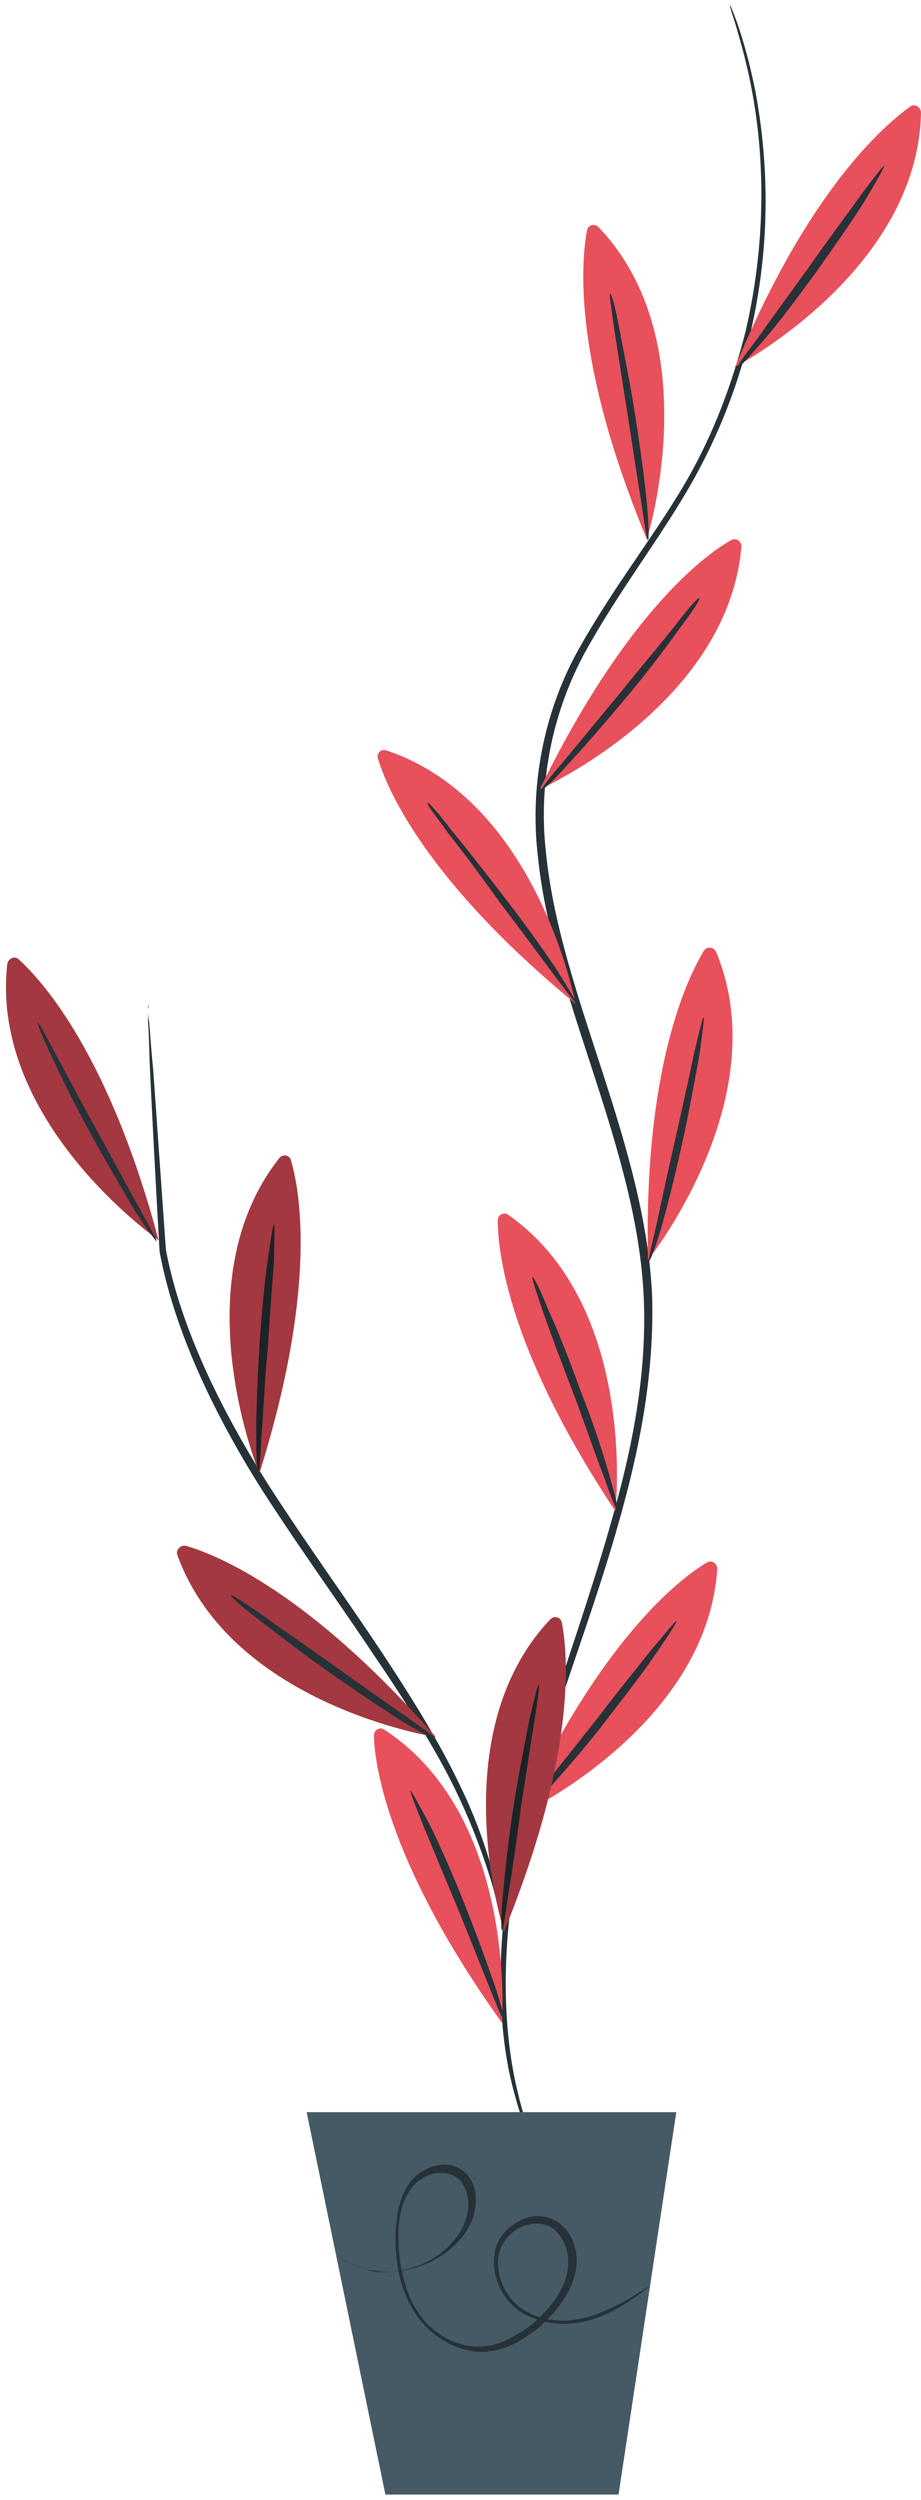 <svg width="129" height="350" viewBox="0 0 129 350" fill="none" xmlns="http://www.w3.org/2000/svg"><path d="M76.78 304.526s-.147-.294-.294-.735c-.294-.589-.588-1.324-1.03-2.207-.882-1.912-2.06-4.854-2.942-8.678-1.912-7.797-2.647-19.565.294-33.539 1.324-7.061 3.53-14.563 6.179-22.506 2.647-7.943 5.736-16.475 8.237-25.742 2.5-9.12 4.413-19.123 4.119-29.567-.442-10.444-3.53-20.888-6.914-31.331-3.383-10.444-6.913-20.594-7.943-30.744-1.177-10.15 1.03-20.152 5.59-28.39 4.56-8.237 10.15-15.445 14.415-22.8 4.266-7.355 7.061-14.857 8.679-21.918 3.236-14.121 2.059-26.036.588-33.832-1.618-7.943-3.53-11.915-3.53-11.915s0 .294.147.735c.147.589.441 1.324.736 2.354.588 2.06 1.471 5.001 2.206 8.973 1.471 7.796 2.354 19.711-.882 33.685-1.766 6.914-4.413 14.416-8.68 21.624C91.49 75.2 85.9 82.26 81.194 90.646c-4.707 8.237-7.06 18.681-5.884 28.978 1.03 10.444 4.56 20.594 7.943 31.038 3.384 10.444 6.473 20.741 6.914 31.037.441 10.297-1.47 20.153-3.972 29.273-2.5 9.12-5.442 17.652-8.09 25.742-2.648 8.09-4.854 15.592-6.178 22.653-2.795 14.122-2.06 26.037.147 33.833 1.03 3.824 2.207 6.766 3.236 8.678.442.883.883 1.619 1.177 2.207.147.147.294.441.294.441z" fill="#263238"/><path d="M90.607 75.495s8.68-27.507-6.766-43.688c-.588-.588-1.471-.294-1.618.441-.883 4.707-1.912 18.535 8.384 43.247z" fill="#E8505B"/><path d="M85.459 41.074c-.147 0 .147 1.913.588 5.149.589 3.53 1.177 7.649 1.913 12.209.735 4.56 1.324 8.679 1.912 12.209.441 3.089.736 5.001.883 5.001.147 0 .147-1.912-.147-5.148-.295-3.09-.883-7.502-1.619-12.21-.735-4.706-1.618-8.972-2.206-12.061-.588-3.384-1.177-5.149-1.324-5.149z" fill="#263238"/><path d="M80.605 140.513s-5.296-28.39-26.478-35.451c-.735-.294-1.47.441-1.177 1.177 1.324 4.413 6.914 17.21 27.655 34.274z" fill="#E8505B"/><path d="M59.864 112.416c-.147.147 1.03 1.618 2.942 4.266 2.206 2.795 4.707 6.178 7.355 9.856a810.171 810.171 0 017.355 9.855c1.912 2.501 3.089 4.119 3.089 3.972.147-.147-.883-1.765-2.501-4.413-1.765-2.648-4.266-6.178-7.208-10.003-2.942-3.824-5.59-7.207-7.649-9.708-1.912-2.501-3.236-3.972-3.383-3.825z" fill="#263238"/><path d="M86.195 211.56s3.236-28.684-15.004-41.482c-.589-.441-1.472 0-1.472.736 0 4.707 1.619 18.387 16.476 40.746z" fill="#E8505B"/><path d="M74.574 178.757c-.147 0 .441 1.912 1.47 4.854 1.178 3.383 2.648 7.208 4.267 11.474 1.618 4.266 2.942 8.237 4.265 11.621 1.03 2.942 1.766 4.854 1.913 4.707.147 0-.294-1.913-1.177-5.002a122.533 122.533 0 00-3.972-11.62c-1.618-4.56-3.236-8.532-4.56-11.474-1.177-2.942-2.06-4.56-2.206-4.56z" fill="#263238"/><path d="M70.308 283.197s2.206-28.831-16.475-41.04c-.588-.441-1.471 0-1.471.883.147 4.56 2.353 18.387 17.946 40.157z" fill="#E8505B"/><path d="M57.51 250.689c-.147 0 .589 1.912 1.766 4.854 1.323 3.236 2.941 7.061 4.707 11.326 1.765 4.266 3.236 8.091 4.56 11.327 1.176 2.942 1.912 4.707 2.06 4.707.146 0-.295-1.912-1.325-5.001-1.03-2.942-2.5-7.061-4.266-11.474-1.765-4.413-3.53-8.385-5.001-11.326-1.47-2.648-2.354-4.413-2.5-4.413z" fill="#263238"/><path d="M102.964 51.37S128.559 37.986 129 15.774c0-.735-.883-1.324-1.471-.883-3.677 2.648-14.268 11.621-24.565 36.48z" fill="#E8505B"/><path d="M123.852 23.275c-.148-.147-1.324 1.471-3.237 3.972-2.059 2.942-4.56 6.178-7.207 10.002-2.648 3.678-5.149 7.061-7.208 10.003-1.912 2.5-3.089 4.119-2.942 4.266.147.147 1.471-1.324 3.53-3.678 2.06-2.353 4.707-5.883 7.502-9.708 2.795-3.972 5.296-7.502 6.914-10.15 1.765-2.942 2.648-4.56 2.648-4.707z" fill="#263238"/><path d="M75.603 110.504s26.331-11.768 28.243-33.98c0-.735-.735-1.324-1.471-.882-3.971 2.206-15.004 10.738-26.772 34.862z" fill="#E8505B"/><path d="M97.962 83.732c-.147-.147-1.47 1.324-3.383 3.825-2.206 2.795-4.854 5.884-7.796 9.561-2.942 3.531-5.59 6.767-7.796 9.414-2.06 2.354-3.236 3.972-3.09 3.972.148.147 1.619-1.177 3.678-3.53 2.207-2.354 5.001-5.59 8.09-9.267a151.29 151.29 0 007.502-9.709c1.913-2.5 2.942-4.119 2.795-4.266z" fill="#263238"/><path d="M90.754 176.404s18.093-22.506 9.562-43.099c-.294-.736-1.324-.883-1.765-.148-2.354 3.972-8.385 16.475-7.797 43.247z" fill="#E8505B"/><path d="M98.55 142.425c-.147 0-.588 1.912-1.323 5.001-.736 3.531-1.618 7.502-2.648 12.062s-1.912 8.532-2.648 12.062c-.735 3.09-1.177 5.002-1.03 5.002.148 0 .883-1.765 1.766-4.854.882-3.089 1.912-7.208 2.942-11.915 1.03-4.708 1.765-8.973 2.353-12.062.441-3.384.736-5.296.589-5.296z" fill="#263238"/><path d="M72.809 254.072s26.183-12.209 27.654-34.421c0-.736-.735-1.324-1.471-.883-3.972 2.354-14.857 10.886-26.183 35.304z" fill="#E8505B"/><path d="M94.726 227.006c-.147-.147-1.324 1.471-3.383 3.824-2.207 2.795-4.854 6.031-7.65 9.709-2.794 3.53-5.442 6.913-7.648 9.561-1.913 2.501-3.236 3.972-3.09 4.119.148.147 1.472-1.177 3.678-3.531 2.06-2.353 5.002-5.589 7.943-9.414 2.942-3.824 5.59-7.208 7.355-9.855 1.913-2.795 2.942-4.413 2.795-4.413zM20.736 140.66v2.5c.147 1.765.147 4.119.294 7.061.294 6.178.735 14.71 1.324 25.007 1.912 10.444 7.208 22.064 14.268 33.244 5.296 8.237 10.739 15.739 15.446 22.8 4.707 6.914 8.826 13.386 11.62 19.123a88.032 88.032 0 015.443 14.121c.441 1.765.736 3.089 1.03 3.972.147.882.294 1.324.441 1.324 0 0 0-.442-.147-1.471a55.962 55.962 0 00-.883-4.119c-.882-3.53-2.353-8.532-5.148-14.269-2.795-5.884-6.767-12.356-11.474-19.416-4.707-7.061-10.15-14.563-15.445-22.801-7.06-11.179-12.356-22.506-14.269-32.803-.735-10.296-1.323-18.828-1.765-25.006-.294-2.942-.441-5.296-.588-6.914-.147-.735-.147-1.324-.147-1.765.147-.441 0-.588 0-.588z" fill="#263238"/><path d="M36.328 206.265s-11.032-26.625 2.795-44.129c.441-.589 1.471-.442 1.618.294 1.324 4.413 3.678 18.093-4.413 43.835z" fill="#E8505B"/><path d="M38.388 171.403c-.148 0-.442 1.912-.883 5.001-.441 3.089-.883 7.502-1.177 12.209-.294 4.855-.441 9.12-.441 12.357 0 3.089.147 5.148.294 5.148s.294-1.912.442-5.148c.294-3.531.44-7.649.882-12.21.294-4.56.588-8.678.883-12.209 0-3.236.147-5.148 0-5.148z" fill="#263238"/><path opacity=".3" d="M36.328 206.265s-11.032-26.625 2.795-44.129c.441-.589 1.471-.442 1.618.294 1.324 4.413 3.678 18.093-4.413 43.835z" fill="#000"/><path d="M70.602 270.4s-8.826-27.508 6.472-43.688c.589-.589 1.471-.295 1.618.441.883 4.56 2.06 18.387-8.09 43.247z" fill="#E8505B"/><path d="M75.456 235.832c-.147 0-.588 1.912-1.324 5.001-.588 3.089-1.47 7.355-2.206 12.062-.736 4.707-1.177 9.12-1.471 12.209-.294 3.089-.294 5.149-.147 5.149s.441-1.913.882-5.002c.589-3.53 1.177-7.649 1.766-12.209.735-4.56 1.323-8.679 1.912-12.209.441-2.942.735-4.854.588-5.001z" fill="#263238"/><path opacity=".3" d="M70.602 270.4s-8.826-27.508 6.472-43.688c.589-.589 1.471-.295 1.618.441.883 4.56 2.06 18.387-8.09 43.247z" fill="#000"/><path d="M22.207 173.609s-23.683-16.474-21.182-38.686c.147-.736 1.03-1.177 1.618-.589 3.383 3.089 12.65 13.386 19.564 39.275z" fill="#E8505B"/><path opacity=".3" d="M22.207 173.609s-23.683-16.474-21.182-38.686c.147-.736 1.03-1.177 1.618-.589 3.383 3.089 12.65 13.386 19.564 39.275z" fill="#000"/><path d="M5.29 143.161c-.147 0 .589 1.912 1.913 4.707s3.236 6.766 5.59 11.032c2.353 4.266 4.56 7.943 6.178 10.738 1.765 2.648 2.942 4.266 2.942 4.119.147-.147-.883-1.765-2.354-4.56-1.765-3.089-3.678-6.767-5.884-10.738-2.207-3.972-4.119-7.649-5.884-10.886-1.47-2.794-2.353-4.412-2.5-4.412z" fill="#263238"/><path d="M61.04 243.187s-28.536-4.413-36.185-25.448c-.295-.735.44-1.471 1.176-1.324 4.56 1.324 17.358 6.62 35.01 26.772z" fill="#E8505B"/><path opacity=".3" d="M61.04 243.187s-28.536-4.413-36.185-25.448c-.295-.735.44-1.471 1.176-1.324 4.56 1.324 17.358 6.62 35.01 26.772z" fill="#000"/><path d="M32.357 223.329c-.147.147 1.324 1.471 3.824 3.383s5.884 4.56 9.856 7.355c3.971 2.795 7.502 5.148 10.297 6.914 2.647 1.618 4.413 2.5 4.56 2.353.147-.147-1.471-1.177-4.12-3.089-2.941-2.059-6.324-4.413-10.002-7.061-3.677-2.647-7.207-5.001-10.002-7.06-2.648-1.765-4.266-2.942-4.413-2.795z" fill="#263238"/><path d="M94.726 295.701l-8.09 53.543H53.98l-11.032-53.543h51.778z" fill="#455A64"/><path d="M47.802 316.294s.147.147.294.147c.147.147.441.294.883.441.735.442 2.06.883 3.677 1.03 1.618.294 3.678.147 6.031-.588 2.207-.736 4.707-2.207 6.472-4.707.883-1.324 1.471-2.795 1.471-4.413.148-1.618-.588-3.678-2.206-4.56-1.618-1.03-3.825-.589-5.443.441-1.618 1.03-2.647 2.942-3.089 4.854-.441 1.912-.588 3.972-.441 6.031.147 2.06.441 4.119 1.324 6.178a12.71 12.71 0 003.824 5.443c1.766 1.471 3.972 2.501 6.326 2.648 2.353.147 4.707-.736 6.472-1.913a17.404 17.404 0 004.854-4.412c1.324-1.766 2.354-3.678 2.5-5.884.148-2.06-.588-4.413-2.353-5.737-1.765-1.324-4.118-1.324-5.736-.294-1.766.882-3.09 2.5-3.384 4.413-.588 3.677 1.471 7.06 4.119 8.531 2.648 1.471 5.59 1.618 7.943 1.177 2.354-.441 4.119-1.324 5.59-2.206 1.47-.883 2.5-1.619 3.089-2.06.735-.588 1.03-.882 1.03-.882s-.442.294-1.177.735c-.736.441-1.765 1.177-3.236 1.912-1.471.736-3.236 1.618-5.59 2.06-2.206.441-5.001.294-7.502-1.177-2.353-1.324-4.266-4.56-3.677-7.796.294-1.618 1.47-3.089 2.942-3.825 1.47-.735 3.53-.882 4.854.294 1.324 1.177 2.06 3.089 1.912 5.002-.147 1.912-1.03 3.824-2.353 5.442-1.324 1.618-2.795 3.089-4.708 4.119-1.765 1.177-3.824 1.912-6.03 1.765-2.207-.147-4.12-1.029-5.737-2.353-1.618-1.324-2.795-3.089-3.53-5.002a21.216 21.216 0 01-1.325-5.884c-.147-2.059-.147-3.971.294-5.736.442-1.766 1.324-3.531 2.795-4.413 1.471-1.03 3.236-1.177 4.707-.442 1.324.736 1.913 2.501 1.913 3.972s-.589 2.942-1.324 4.119c-1.618 2.353-3.972 3.824-6.031 4.56-2.207.735-4.266.882-5.737.735-3.236-.735-4.707-1.912-4.707-1.765z" fill="#263238"/></svg>
